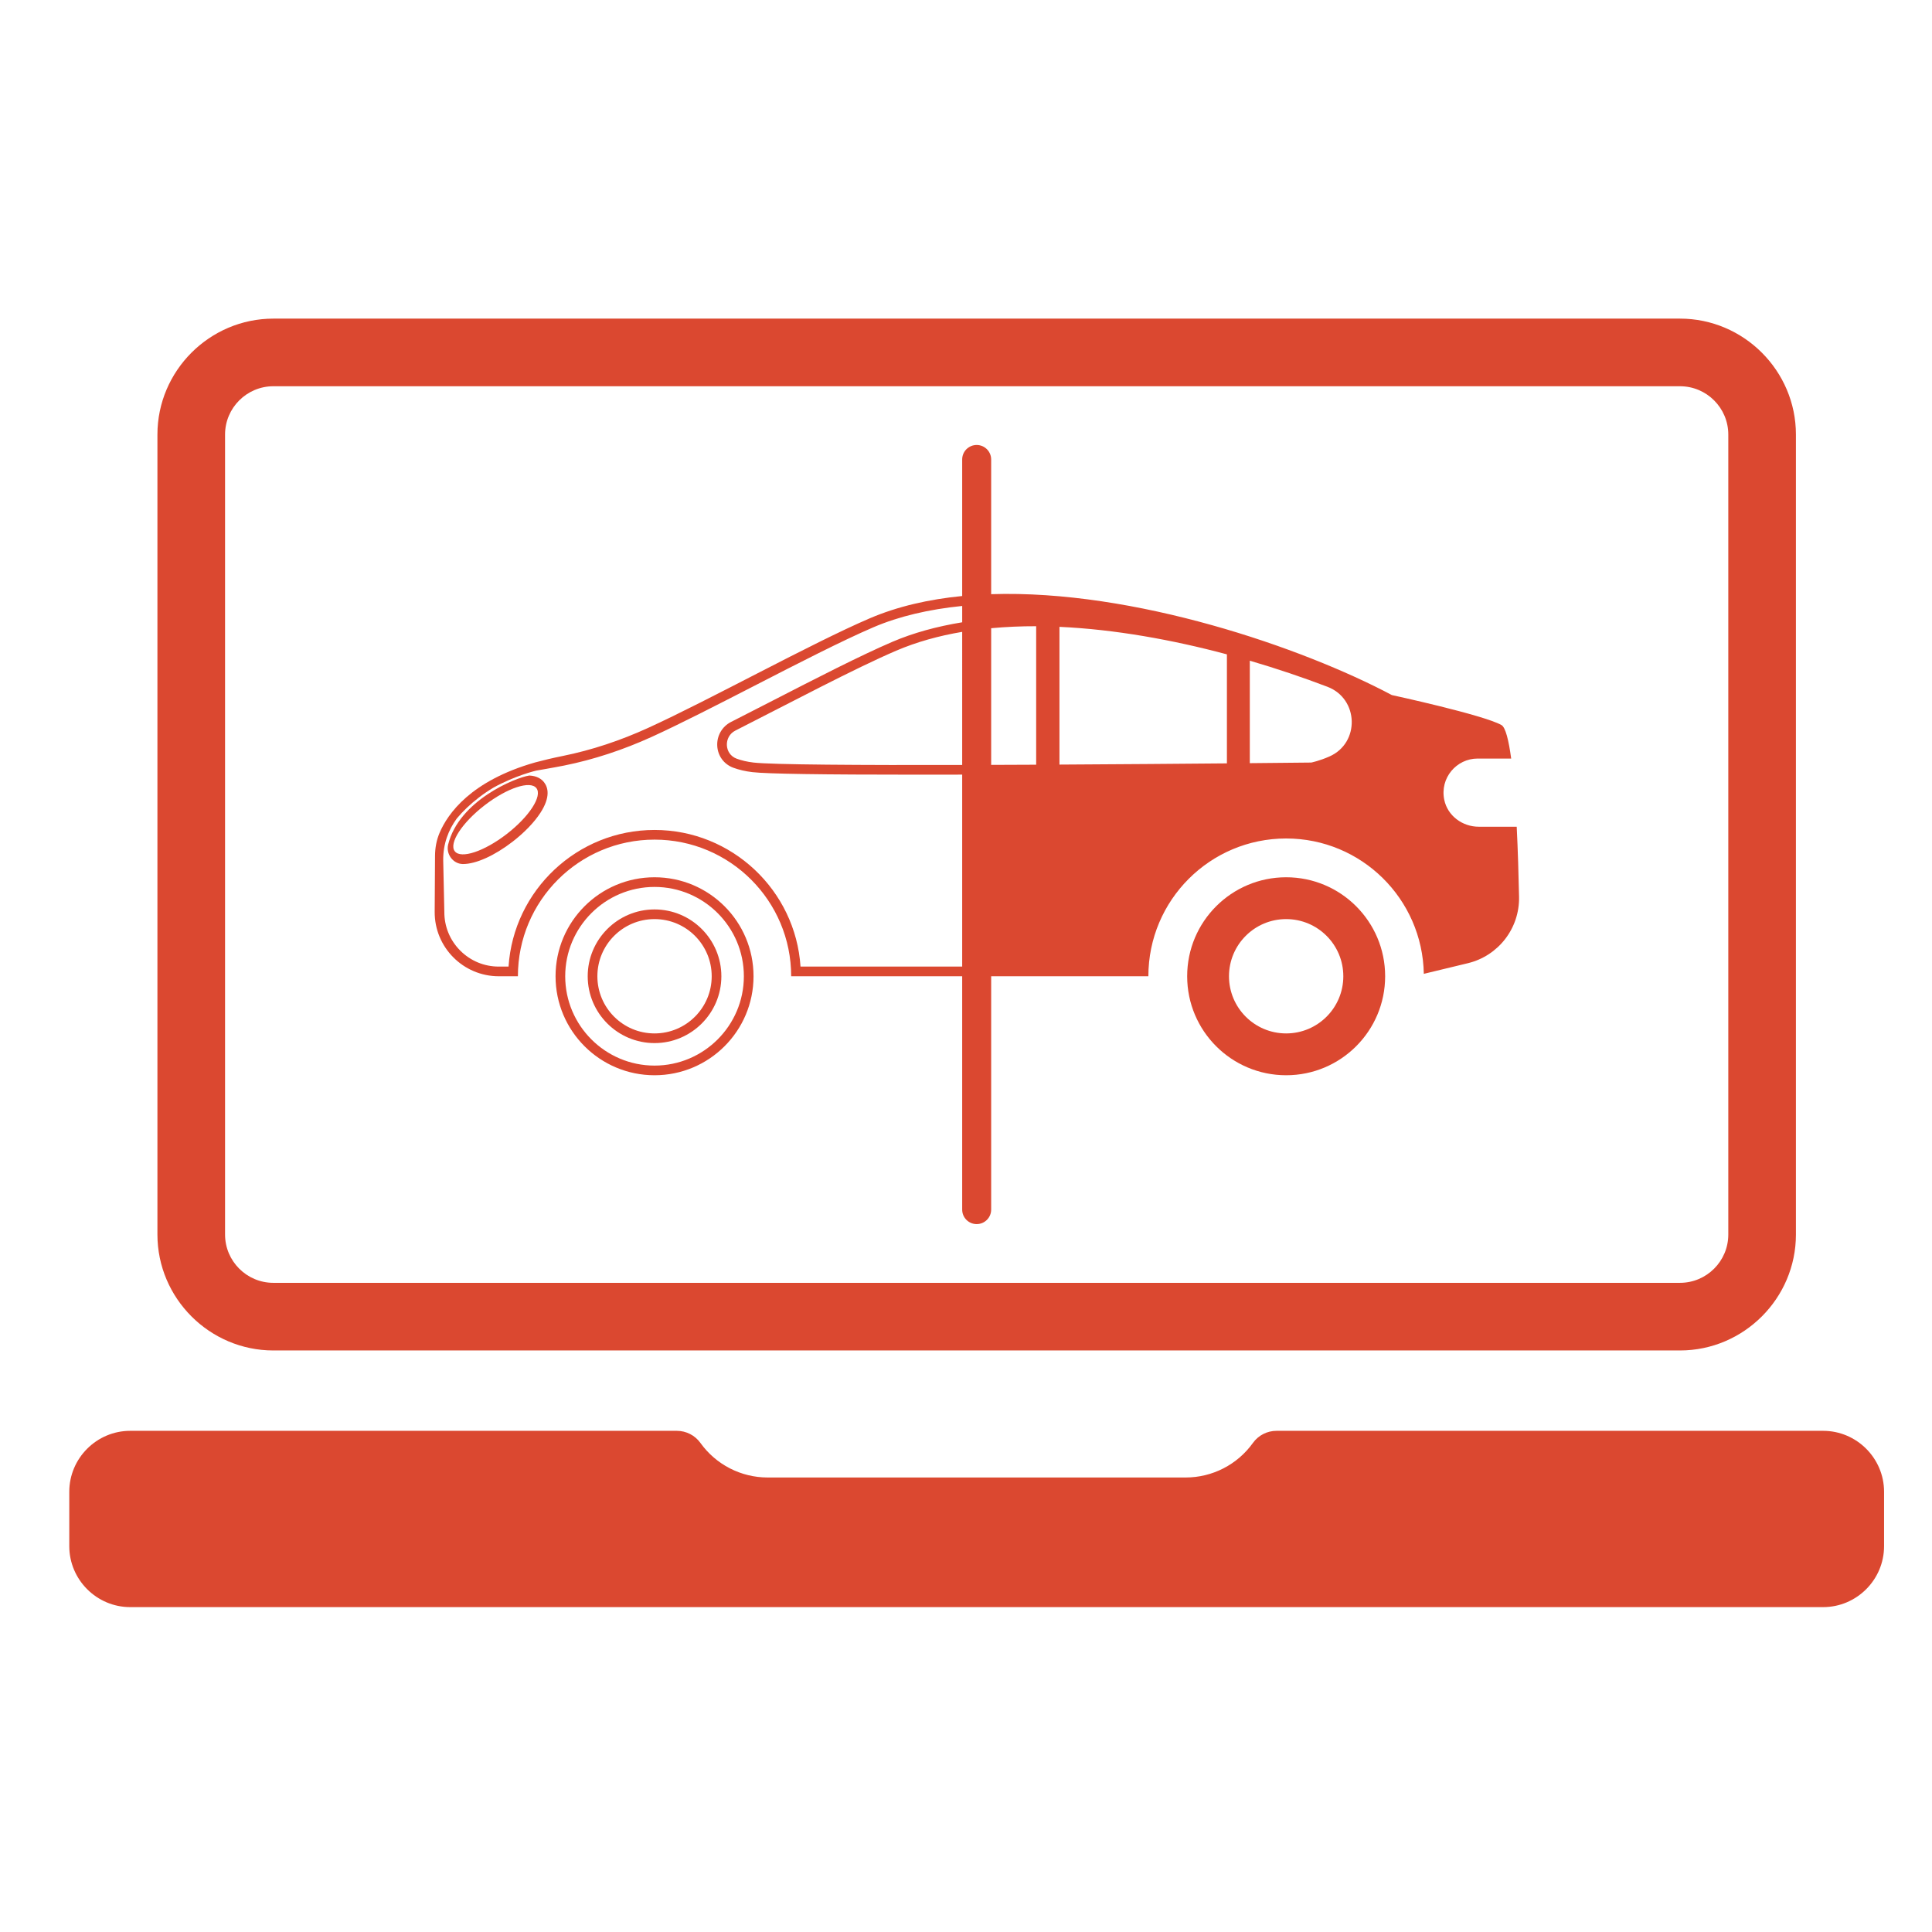 <?xml version="1.0" encoding="utf-8"?>
<!-- Generator: Adobe Illustrator 17.0.0, SVG Export Plug-In . SVG Version: 6.00 Build 0)  -->
<!DOCTYPE svg PUBLIC "-//W3C//DTD SVG 1.1//EN" "http://www.w3.org/Graphics/SVG/1.1/DTD/svg11.dtd">
<svg version="1.1" id="Layer_1" xmlns="http://www.w3.org/2000/svg" xmlns:xlink="http://www.w3.org/1999/xlink" x="0px" y="0px"
	 width="512px" height="512px" viewBox="0 0 512 512" enable-background="new 0 0 512 512" xml:space="preserve">
<g>
	<path fill="#db4830" d="M483.152,379.184H338.289c-2.482,0-4.811,1.196-6.257,3.214c-4.117,5.745-10.752,9.153-17.82,9.153H203.445
		c-7.068,0-13.703-3.408-17.82-9.153c-1.445-2.018-3.775-3.214-6.257-3.214H34.506c-8.881,0-16.146,7.265-16.146,16.146v14.428
		c0,8.88,7.265,16.146,16.146,16.146h448.645c8.881,0,16.146-7.266,16.146-16.146V395.33
		C499.298,386.449,492.033,379.184,483.152,379.184z"/>
	<path fill="#db4830" d="M72.443,357.886h372.772c16.897,0,30.723-13.826,30.723-30.723V115.161
		c0-16.898-13.826-30.723-30.723-30.723H72.443c-16.897,0-30.723,13.825-30.723,30.723v212.002
		C41.72,344.06,55.545,357.886,72.443,357.886z M59.642,115.161c0-7.058,5.744-12.802,12.802-12.802h372.772
		c7.058,0,12.801,5.743,12.801,12.802v212.002c0,7.058-5.743,12.801-12.801,12.801H72.444c-7.058,0-12.802-5.743-12.802-12.801
		V115.161z"/>
	<path fill="#db4830" d="M173.46,241.01c-9.766,0-17.711,7.945-17.711,17.71c0,9.764,7.945,17.709,17.711,17.709
		c9.764,0,17.709-7.945,17.709-17.709C191.169,248.954,183.225,241.01,173.46,241.01z M173.46,273.868
		c-8.366,0-15.149-6.783-15.149-15.149c0-8.366,6.783-15.149,15.149-15.149c8.366,0,15.148,6.783,15.148,15.149
		C188.608,267.085,181.826,273.868,173.46,273.868z"/>
	<path fill="#db4830" d="M173.46,232.485c-14.488,0-26.233,11.745-26.233,26.234c0,14.488,11.745,26.233,26.233,26.233
		c14.489,0,26.234-11.745,26.234-26.233C199.693,244.23,187.948,232.485,173.46,232.485z M173.46,282.392
		c-13.054,0-23.674-10.619-23.674-23.673c0-13.054,10.62-23.674,23.674-23.674c13.052,0,23.672,10.62,23.672,23.674
		C197.133,271.773,186.513,282.392,173.46,282.392z"/>
	<path fill="#db4830" d="M340.845,232.485c-14.488,0-26.233,11.745-26.233,26.234c0,14.488,11.745,26.233,26.233,26.233
		s26.233-11.745,26.233-26.233C367.078,244.23,355.333,232.485,340.845,232.485z M340.845,273.868
		c-8.367,0-15.149-6.783-15.149-15.149c0-8.366,6.782-15.149,15.149-15.149c8.366,0,15.148,6.783,15.148,15.149
		C355.993,267.085,349.211,273.868,340.845,273.868z"/>
	<path fill="#db4830" d="M122.698,228.977c3.433,0,8.346-2.212,13.141-5.916c3.113-2.404,5.732-5.122,7.375-7.654
		c2.724-4.202,2.032-6.721,0.97-8.094c-0.61-0.79-1.8-1.699-3.904-1.789c-3.713,0.553-18.649,6.646-21.515,18.285
		c-0.617,2.504,1.272,5.114,3.851,5.167C122.643,228.976,122.67,228.977,122.698,228.977z M120.519,225.589
		c-1.622-2.099,1.907-7.543,7.884-12.158c5.975-4.615,12.134-6.654,13.755-4.554c1.622,2.099-1.908,7.543-7.884,12.158
		C128.298,225.65,122.139,227.689,120.519,225.589z"/>
	<path fill="#db4830" d="M132.186,258.719h5.064c0-19.998,16.212-36.21,36.21-36.21s36.21,16.212,36.21,36.21h45.32v61.84
		c0,2.122,1.719,3.841,3.84,3.841c2.122,0,3.841-1.719,3.841-3.841v-61.84h41.661c0-20.165,16.348-36.513,36.514-36.513
		c19.948,0,36.134,16.005,36.481,35.871l11.679-2.819c8.092-1.953,13.73-9.258,13.561-17.58c-0.113-5.583-0.304-12.173-0.621-18.588
		h-10.07c-4.309,0-8.244-2.896-9.126-7.115c-1.212-5.794,3.236-10.949,8.83-10.949h8.901c-0.655-4.866-1.496-8.278-2.587-8.889
		c-4.839-2.707-29.034-7.938-29.034-7.938c-23.689-12.585-68.319-27.979-106.189-26.737v-35.698c0-2.121-1.719-3.84-3.841-3.84
		c-2.121,0-3.84,1.719-3.84,3.84v36.185c-8.793,0.864-17.097,2.743-24.523,5.925c-15.451,6.622-42.359,21.575-58.736,29.04
		c-7.262,3.31-14.85,5.864-22.673,7.441c-2.613,0.527-5.012,1.097-7.241,1.696c-17.021,4.854-23.144,13.536-25.327,18.67
		c-0.812,1.912-1.187,3.971-1.201,6.048l-0.091,14.853C115.137,251.048,122.76,258.719,132.186,258.719z M331.212,175.092
		c7.223,2.114,14.152,4.465,20.585,6.917c8.308,3.164,8.653,14.878,0.518,18.465c-2.728,1.204-4.827,1.61-4.827,1.61
		s-6.293,0.069-16.276,0.162V175.092z M280.768,166.12c14.711,0.671,29.99,3.445,44.377,7.292v28.889
		c-12.155,0.108-27.988,0.234-44.377,0.324V166.12z M262.67,166.482c3.895-0.357,7.874-0.541,11.926-0.526v36.701
		c-3.986,0.02-7.975,0.036-11.926,0.049V166.482z M254.989,202.727c-26.884,0.059-50.401-0.068-55.296-0.643
		c-1.74-0.205-3.223-0.566-4.488-1.034c-3.295-1.224-3.46-5.848-0.325-7.438c14.713-7.465,31.588-16.441,42.623-21.171
		c5.413-2.32,11.292-3.946,17.486-4.991V202.727z M117.455,228.032c-0.049-4.413,1.396-8.078,3.592-11.113
		c1.599-1.93,3.61-3.831,5.791-5.515c1.319-1.019,2.644-1.907,3.946-2.684c5.742-3.185,11.192-4.472,11.309-4.498
		c0,0,4.783-0.815,7.471-1.357c7.736-1.559,15.551-4.123,23.228-7.621c7.578-3.455,17.561-8.585,27.214-13.547
		c11.405-5.863,23.198-11.925,31.469-15.47c6.784-2.907,14.699-4.752,23.515-5.643v4.329c-6.762,1.111-12.974,2.808-18.496,5.174
		c-8.44,3.617-20.322,9.725-31.811,15.631c-3.706,1.904-7.396,3.801-10.961,5.61c-2.364,1.199-3.794,3.693-3.643,6.353
		c0.15,2.644,1.774,4.853,4.235,5.768c1.517,0.563,3.227,0.958,5.082,1.176c3.851,0.454,18.294,0.674,44.152,0.674
		c3.703,0,7.548-0.006,11.441-0.015v50.873h-42.843c-1.322-20.189-18.168-36.209-38.686-36.209
		c-20.519,0-37.367,16.02-38.687,36.209h-2.588c-3.871,0-7.507-1.513-10.236-4.258c-2.729-2.747-4.217-6.391-4.194-10.262
		L117.455,228.032z"/>
</g>
<g>
</g>
<g>
</g>
<g>
</g>
<g>
</g>
<g>
</g>
<g>
</g>
<g>
</g>
<g>
</g>
<g>
</g>
<g>
</g>
<g>
</g>
<g>
</g>
<g>
</g>
<g>
</g>
<g>
</g>
</svg>
